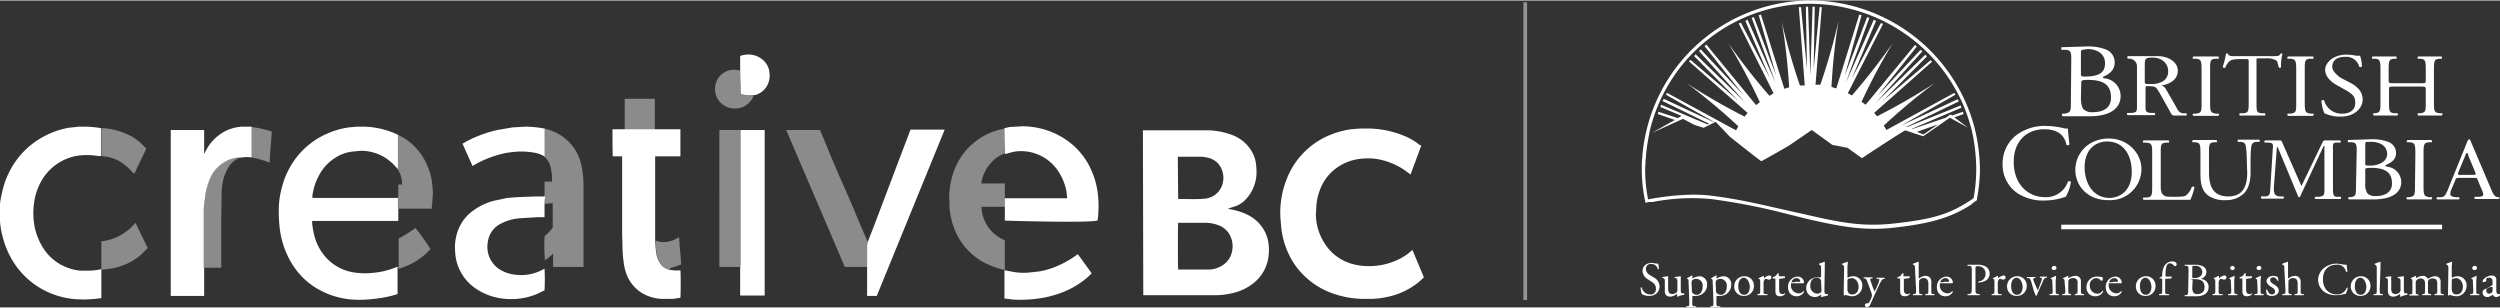 <svg xmlns="http://www.w3.org/2000/svg" viewBox="0 0 673.5 82.7" width="674" height="83"><rect x="0" y="0" width="673.5" height="82.7" fill="#333333" stroke="none"/><defs><style>.cls-1,.cls-2,.cls-3{fill:none;}.cls-1{stroke:#929497;stroke-miterlimit:10;}.cls-3,.cls-4,.cls-5{fill-rule:evenodd;}.cls-4{fill:#8b8b8b;}.cls-5,.cls-6{fill:#fff;}</style></defs><title>logo</title><path class="cls-1" d="M410.9 80.7V.5"/><path class="cls-2" d="M199.4 18.9a8.7 8.7 0 0 0-2.3 0 5.3 5.3 0 0 0-3.5 2.2 5.5 5.5 0 0 0-.3 5.4 5.4 5.4 0 0 0 5.9 2.7 5 5 0 0 0 3.1-1.9 3.2 3.2 0 0 0 .8-1.6h.3a5.3 5.3 0 0 0 3.4-2.8 5.7 5.7 0 0 0 .5-3.1 5 5 0 0 0-1.2-3 5.9 5.9 0 0 0-5.7-1.9 2.3 2.3 0 0 0-1 .3zm0 52.9v7.7h6.6V34.9h-12.2v36.9zM146.6 42a4.9 4.9 0 0 1 1.8 2.8 12.7 12.7 0 0 1 .4 3.6 3.5 3.5 0 0 1 0 .4h-2v4.1h-2.4l-5.3.2-2.5.2-3.8.8a16.7 16.7 0 0 0-5.4 2.6 11.4 11.4 0 0 0-4.2 5.6 13.1 13.1 0 0 0-.7 5.3 15.4 15.4 0 0 0 .3 2.4 12.7 12.7 0 0 0 5.1 7.6 16.3 16.3 0 0 0 8.3 2.9 18.3 18.3 0 0 0 3.8-.1 17.2 17.2 0 0 0 4.5-1.2l2.1-1a56.1 56.1 0 0 0 0-5.8h-.1a12.3 12.3 0 0 1-7.7 1.6 10.2 10.2 0 0 1-3.5-1 7.2 7.2 0 0 1-4-7.7 6.4 6.4 0 0 1 3.6-5.1 13.1 13.1 0 0 1 4.8-1.4l4.7-.3h2.2v-3.7h2.2v6.5a11.9 11.9 0 0 1-2.2 2.3 52.7 52.7 0 0 0 .1 6.5 13.4 13.4 0 0 0 2.2-1.8v3.6h8.4V50.4a30.4 30.4 0 0 0-.2-3.7 19.4 19.4 0 0 0-.6-3.1 12.6 12.6 0 0 0-2.6-4.8 12.4 12.4 0 0 0-5-3.5 9.7 9.7 0 0 0-2.3-.7h-.1a29.8 29.8 0 0 0-4.9-.5l-3.6.2-4.1.7a34.3 34.3 0 0 0-8.2 3l-1.2.7 2.7 6 1.4-.8a28.4 28.4 0 0 1 7.1-2.6 25.3 25.3 0 0 1 4.3-.5 18.9 18.9 0 0 1 3.1.2 9 9 0 0 1 3.5 1zm30.1 22.7V42.1h6.8v-7.2h-7v-8.4h-8.1v8.4h-3.2c-.1 1.2-.1 6.9.1 7.3h2.5v20.4c0 1.3.1 2.6.1 4a32.5 32.5 0 0 0 .3 4 14.5 14.5 0 0 0 .8 3.4 10.2 10.2 0 0 0 3.8 4.8 11.1 11.1 0 0 0 6.1 1.8h2.6l2-.3c.1-1.2.1-7 0-7.4a10.7 10.7 0 0 1-3.2-.2c.2-.3.5-.2.8-.3a12.5 12.5 0 0 0 2.7-.9c0-.6-.1-1.2-.1-1.7l-.3-3.2c-.1-.6-.1-1.3-.1-1.9a3.9 3.9 0 0 0-.1-.5l-.9.5a7 7 0 0 1-4.4.7zM67.8 34.1h-2.7a11.9 11.9 0 0 0-4.4 1.2 12.2 12.2 0 0 0-5.5 5.7l-.2.3v-6.4h-9v44.6h9V72h4.7V60.4s.1-5.2.1-7.9a18.6 18.6 0 0 1 .3-3.4 11.8 11.8 0 0 1 1.4-3.8 6.1 6.1 0 0 1 2.9-2.7l.9-.3a8.7 8.7 0 0 1 2.6 0 28 28 0 0 1 4.8 1.4v-1.6l.3-3.7.2-2.6v-.5a29.3 29.3 0 0 0-5.4-1.2zm-40.5 7.8h.8a11.8 11.8 0 0 1 3.5 1.1 12.9 12.9 0 0 1 3.9 2.9l.8.7c1-2.3 2.2-4.5 3.2-6.8L38 38.4a13.1 13.1 0 0 0-2.9-2 18.1 18.1 0 0 0-4.1-1.5 14.7 14.7 0 0 0-3.6-.5 30.3 30.3 0 0 0-4.1-.4h-2l-2.8.3a22.3 22.3 0 0 0-5.6 1.8A21.9 21.9 0 0 0 2.6 46a23.1 23.1 0 0 0-2.1 6 22.4 22.4 0 0 0-.5 4.1c0 1.2 0 2.3.1 3.5a20.4 20.4 0 0 0 .7 4.2 23 23 0 0 0 2.4 6 21.4 21.4 0 0 0 6.5 7.1 21.9 21.9 0 0 0 11.1 3.8 30.8 30.8 0 0 0 4.9-.1l1.7-.2v-7.8l2-.3a18.3 18.3 0 0 0 5.4-1.7 14.6 14.6 0 0 0 3.3-2.3l1.6-1.6-3.3-6.8a13.9 13.9 0 0 1-9.2 5v7.5a14.2 14.2 0 0 1-3.2.4h-2.2a12.1 12.1 0 0 1-3-.6 13.1 13.1 0 0 1-7.1-5.4A17.1 17.1 0 0 1 9 58.1a19.4 19.4 0 0 1 .2-3.8 15.7 15.7 0 0 1 1.5-4.9 13.8 13.8 0 0 1 6.9-6.7 13.3 13.3 0 0 1 4.5-1.1 19.8 19.8 0 0 1 4.3.2zm79.8 29.9h-.2a21.2 21.2 0 0 1-6.6 1.6 19 19 0 0 1-5.4-.2 12.8 12.8 0 0 1-7.3-4.2 14.1 14.1 0 0 1-2.8-5.3 21.5 21.5 0 0 1-.7-3.8 5.3 5.3 0 0 1 0-.6h23.2v-3.2h9v-.2a19.1 19.1 0 0 0 .2-2c0-.8.1-1.6.1-2.4a28.1 28.1 0 0 0-.3-3.1 17.5 17.5 0 0 0-1.5-4.6 15.9 15.9 0 0 0-3.9-5.2 16.1 16.1 0 0 0-3.7-2.4l-.4-.2a22.6 22.6 0 0 0-8.9-2h-1.7l-2.2.2a21.5 21.5 0 0 0-5.9 1.7 21 21 0 0 0-8.9 7.3 22 22 0 0 0-3.2 6.6 24.3 24.3 0 0 0-1 6.2c0 1.2 0 2.4.1 3.6a29 29 0 0 0 .4 3.4 23.4 23.4 0 0 0 2.8 7.5 19.9 19.9 0 0 0 5.7 6.2 21.7 21.7 0 0 0 11.5 3.9 31.4 31.4 0 0 0 5.5-.2 34.4 34.4 0 0 0 4.7-.8l1.7-.5v-6.9h.3a20.3 20.3 0 0 0 4.6-2.1 20.1 20.1 0 0 0 2.9-2.3l.8-.8c-.5-.8-3.8-5.4-4.1-5.7a27.6 27.6 0 0 1-4.5 2.8v7c-.2.3-.1.5-.3.6z"/><path class="cls-3" d="M107.1 45.4a7.2 7.2 0 0 1 1.2 4.2h-1v3.2a2.5 2.5 0 0 1-.1.5h-23a3.1 3.1 0 0 1 .1-1.4 15.1 15.1 0 0 1 1.5-4.4 12.4 12.4 0 0 1 6.2-6 10.4 10.4 0 0 1 3.1-.8l2.1-.2a12.2 12.2 0 0 1 7.2 2.3 13.6 13.6 0 0 1 2.7 2.6z"/><path class="cls-2" d="M203.1 25.6h.3a5.3 5.3 0 0 0 3.4-2.8 5.7 5.7 0 0 0 .5-3.1 5.1 5.1 0 0 0-1.2-3 5.9 5.9 0 0 0-5.7-1.9 2.3 2.3 0 0 0-1 .3V19a8.7 8.7 0 0 0-2.3 0 5.3 5.3 0 0 0-3.5 2.2 5.5 5.5 0 0 0-.3 5.4 5.4 5.4 0 0 0 5.9 2.7 5 5 0 0 0 3.1-1.9 3.2 3.2 0 0 0 .8-1.8zm-3.7 46.2v7.6h6.6V34.9h-12.2v36.9zm34.4-6.8l-.2-.2-2-4.6-1.7-4.1-2.2-5.1-2-4.5-2.2-5.2-1.8-4.3-.9-2.1c-.8-.1-8.7-.1-9.1 0l15.8 36.9h6.1v7.7h2.6l18.4-44.7h-9.2l-3.2 8.4-3.2 8.2-3.8 10zm36.8 7.7v7.5l2.5.3a35.7 35.7 0 0 0 6.7-.3 29.4 29.4 0 0 0 6.5-1.7 22.7 22.7 0 0 0 7-4.3l.8-.8-3.7-5.1h-.1l-.3.2a25.8 25.8 0 0 1-5.3 3 21.2 21.2 0 0 1-4.7 1.4l-2.7.3a16.5 16.5 0 0 1-4.5-.2l-2.1-.4v-8a10.1 10.1 0 0 1-6.3-9h6.3v3.5c1.5.1 24.6.1 25-.1s.2-1.5.2-2.3a26.1 26.1 0 0 0-.3-5.9 21.9 21.9 0 0 0-2.4-6.9 19.2 19.2 0 0 0-5.9-6.5 21.1 21.1 0 0 0-11.8-3.4l-3.5.2-1.4.3a17.8 17.8 0 0 0-10.3 5.6 18.5 18.5 0 0 0-3.3 5.3 21.8 21.8 0 0 0-1.5 7.9c0 .3 0 .7.1 1V56a18 18 0 0 0 .5 3.1 17.8 17.8 0 0 0 3.5 7.3 17.2 17.2 0 0 0 5.3 4.4 22.4 22.4 0 0 0 5.7 1.9zM307.9 35c-.1 1.3-.1 44.2.1 44.6h19.9a19.6 19.6 0 0 0 3.9-.5 14 14 0 0 0 6.1-2.9 10.9 10.9 0 0 0 3.9-7.7 13.1 13.1 0 0 0-.1-3.1 9.7 9.7 0 0 0-1.1-3.2 10.3 10.3 0 0 0-4.4-4.2 16.1 16.1 0 0 0-4.6-1.5l-.8-.2 1.5-.5a6.7 6.7 0 0 0 3.1-1.8 10.6 10.6 0 0 0 3.1-7.2 15.7 15.7 0 0 0-.1-2.2 8.6 8.6 0 0 0-.7-2.8 10.2 10.2 0 0 0-5.9-5.4 20.2 20.2 0 0 0-5.8-1.2h-18.1zm75 4.1l-.4-.4a16.8 16.8 0 0 0-4.3-2.5 26.4 26.4 0 0 0-9.7-1.9h-1.9l-2.5.2a23.8 23.8 0 0 0-4.8 1.2 21 21 0 0 0-12 10.9 24.9 24.9 0 0 0-2.3 10.2 32.2 32.2 0 0 0 .2 3.3 21.3 21.3 0 0 0 .3 2.5 22.7 22.7 0 0 0 2.6 7.1 20.6 20.6 0 0 0 5.5 6.1 21.5 21.5 0 0 0 4.9 2.7 25.8 25.8 0 0 0 8.7 1.7h2.5a22.7 22.7 0 0 0 4-.5 19.7 19.7 0 0 0 8.7-4.1l1.3-1.2-3.1-7.4-.2.2a14.8 14.8 0 0 1-3.4 2.3 18.1 18.1 0 0 1-9.7 1.8 14.5 14.5 0 0 1-3.2-.6 12.7 12.7 0 0 1-6-3.9 14.8 14.8 0 0 1-3.4-9.2c0-.7 0-1.4.1-2.1a15.2 15.2 0 0 1 1-4.8 12.7 12.7 0 0 1 4.5-5.9 13.6 13.6 0 0 1 7.1-2.5 15.4 15.4 0 0 1 4.2.2 18.7 18.7 0 0 1 7.4 3.2l1.2.9z"/><path class="cls-4" d="M146.7 54.8v-6h2a3.5 3.5 0 0 0 0-.4 12.7 12.7 0 0 0-.4-3.6 4.9 4.9 0 0 0-1.8-2.8v-7.5a9.7 9.7 0 0 1 2.3.7 12.4 12.4 0 0 1 5 3.5 12.6 12.6 0 0 1 2.6 4.8 19.4 19.4 0 0 1 .6 3.1 30.4 30.4 0 0 1 .2 3.7v21.5H149v-3.6a13.4 13.4 0 0 1-2.2 1.8 52.7 52.7 0 0 1-.1-6.5 11.9 11.9 0 0 0 2.2-2.3v-6.6zm52.8-19.9v36.4c0 .2.1.4-.1.5h-5.6V34.9h5.7zm-92.4 10.5a1.1 1.1 0 0 0 .1-.3v-8.9a16.1 16.1 0 0 1 3.7 2.4 15.9 15.9 0 0 1 3.9 5.2 17.5 17.5 0 0 1 1.5 4.6 28.1 28.1 0 0 1 .3 3.1c.1.8-.1 1.6-.1 2.4a19.1 19.1 0 0 1-.2 2v.2h-9a1.6 1.6 0 0 1-.1-.4v-2.4a2.5 2.5 0 0 0 .1-.5v-3.2h1a7.2 7.2 0 0 0-1.2-4.2zM55 72a1.9 1.9 0 0 1-.1-.3V56.1a18.6 18.6 0 0 1 .2-2l.2-1.6a17.9 17.9 0 0 1 .9-3.6 11.3 11.3 0 0 1 1.3-2.7 9.3 9.3 0 0 1 2.9-2.7 9 9 0 0 1 2.2-1 7.2 7.2 0 0 1 2.4-.3h.2l-.9.3a6.1 6.1 0 0 0-2.9 2.7A11.8 11.8 0 0 0 60 49a18.6 18.6 0 0 0-.3 3.4c0 2.6-.1 5.2-.1 7.9V72zm-27.7.6v-7.7a13.9 13.9 0 0 0 9.2-5l3.3 6.8-1.6 1.6a14.6 14.6 0 0 1-3.3 2.3 18.3 18.3 0 0 1-5.4 1.7zm0-30.7v-7.5a14.7 14.7 0 0 1 3.6.5 18.1 18.1 0 0 1 4.1 1.5 13.1 13.1 0 0 1 2.9 2l1.5 1.5c-1 2.3-2.2 4.5-3.2 6.8l-.8-.7a12.9 12.9 0 0 0-3.8-3 11.8 11.8 0 0 0-3.5-1zm149.1-7h-8.1v-8.4h8.1v8.4zm23-16v4.6s.1 1.2.1 1.8h.4a7.1 7.1 0 0 0 2.2.2h.9a3.2 3.2 0 0 1-.8 1.6 5 5 0 0 1-3.1 1.9 5.4 5.4 0 0 1-5.9-2.7 5.5 5.5 0 0 1 .3-5.4 5.3 5.3 0 0 1 3.5-2.2 8.7 8.7 0 0 1 2.4.2zm-92.1 53.3v-.5c.2-.2.1-.4.1-.6v-7a27.6 27.6 0 0 0 4.5-2.8c.3.2 3.7 4.9 4.1 5.7l-.8.8a20.1 20.1 0 0 1-2.9 2.3 20.3 20.3 0 0 1-4.6 2.1zm72.8.3a3.8 3.8 0 0 1-2-1.3 6.8 6.8 0 0 1-1.2-3 18.1 18.1 0 0 1-.2-1.9 10.2 10.2 0 0 1-.1-1.6l1 .3a7 7 0 0 0 4.4-.7l.9-.5a3.9 3.9 0 0 1 .1.5c0 .6.1 1.3.1 1.9l.3 3.2c0 .6.1 1.2.1 1.7a12.5 12.5 0 0 1-2.7.9c-.1.3-.5.3-.7.5zM67.8 42.3v-8.2a29.3 29.3 0 0 1 5.4 1.2v.5l-.2 2.6-.3 3.7v1.6a28 28 0 0 0-4.9-1.4zm202.8-7.9v6.8l-.6.3a8.3 8.3 0 0 0-2.6 1.8 10.6 10.6 0 0 0-2.8 4.8c-.1.4-.2.8-.2 1.2h6.3v6.3h-6.3a10.1 10.1 0 0 0 6.3 9v8h-.1a22.4 22.4 0 0 1-5.5-2 17.2 17.2 0 0 1-5.3-4.4 17.8 17.8 0 0 1-3.5-7.3 18 18 0 0 1-.5-3.1v-1.5c0-.3-.1-.7-.1-1a21.8 21.8 0 0 1 1.5-7.9 18.5 18.5 0 0 1 3.3-5.3 17.8 17.8 0 0 1 10.3-5.6zM233.8 65a7.6 7.6 0 0 0-.1.8v6h-6.1l-15.8-36.9h9.1l.9 2.1 1.8 4.4 2.2 5.2 2 4.5 2.2 5.1 1.7 4.1 2 4.6z"/><path class="cls-5" d="M107.3 56.1v3.3H84.1a5.3 5.3 0 0 0 0 .6 21.5 21.5 0 0 0 .7 3.8 14.1 14.1 0 0 0 2.8 5.2 12.8 12.8 0 0 0 7.3 4.2 19 19 0 0 0 5.4.2 21.2 21.2 0 0 0 6.6-1.6h.2v7.3l-1.7.5a34.4 34.4 0 0 1-4.7.8 31.4 31.4 0 0 1-5.5.2A21.7 21.7 0 0 1 84 76.7a19.9 19.9 0 0 1-5.6-6.2 23.4 23.4 0 0 1-2.8-7.5 29 29 0 0 1-.4-3.4c-.1-1.2-.1-2.4-.1-3.6a24.3 24.3 0 0 1 1-6.2 22 22 0 0 1 3.1-6.6 21 21 0 0 1 8.9-7.3 21.5 21.5 0 0 1 5.9-1.7l2.2-.2h1.7a22.6 22.6 0 0 1 8.9 2l.4.2v8.9a1.1 1.1 0 0 1-.1.3 13.6 13.6 0 0 0-2.7-2.6 12.2 12.2 0 0 0-7.2-2.3l-2.1.2a10.4 10.4 0 0 0-3.1.8 12.4 12.4 0 0 0-6.2 5.9 15.1 15.1 0 0 0-1.5 4.4 3.1 3.1 0 0 0-.1 1.4h23v2.4a1.6 1.6 0 0 0 .1.5zm-80 16.5v7.6l-1.7.2a30.8 30.8 0 0 1-4.9.1 21.9 21.9 0 0 1-11.1-3.8 21.4 21.4 0 0 1-6.5-7.1 23 23 0 0 1-2.4-6 20.4 20.4 0 0 1-.7-4.2c0-1.2-.1-2.3-.1-3.5A22.4 22.4 0 0 1 .5 52a23.1 23.1 0 0 1 2.1-6 21.9 21.9 0 0 1 10.3-9.9 22.3 22.3 0 0 1 5.6-1.8l2.8-.3h1.8a30.3 30.3 0 0 1 4.1.4v7.5h-.8a19.8 19.8 0 0 0-4.3-.2 13.3 13.3 0 0 0-4.5 1.1 13.8 13.8 0 0 0-6.9 6.7 15.7 15.7 0 0 0-1.5 4.9 19.4 19.4 0 0 0-.2 3.7 17.1 17.1 0 0 0 2.7 8.7 13.1 13.1 0 0 0 7.1 5.4 12.1 12.1 0 0 0 3 .6H24a14.2 14.2 0 0 0 3.2-.4zm40.5-30.3a8.7 8.7 0 0 0-2.6 0H65a7.2 7.2 0 0 0-2.4.3 9 9 0 0 0-2.2 1 9.3 9.3 0 0 0-2.9 2.7 11.3 11.3 0 0 0-1.3 2.7 17.9 17.9 0 0 0-.9 3.6l-.2 1.6a18.6 18.6 0 0 0-.2 2v15.6a1.9 1.9 0 0 0 .1.3v7.5h-9V34.9h9v6.4l.2-.3a12.2 12.2 0 0 1 5.5-5.8 11.9 11.9 0 0 1 4.4-1.2h2.7v8.3zm112.3 30.2a10.7 10.7 0 0 0 3.2.2c.1.4.1 6.3 0 7.4l-2 .3h-2.6a11.1 11.1 0 0 1-6.1-1.8 10.2 10.2 0 0 1-3.8-4.8 14.5 14.5 0 0 1-.8-3.4 32.5 32.5 0 0 1-.3-4c0-1.3-.1-2.6-.1-4V42h-2.5c-.1-.4-.1-6.1-.1-7.3h18.3V42h-6.8v22.6a10.2 10.2 0 0 0 .1 1.6 18.1 18.1 0 0 0 .2 1.9 6.8 6.8 0 0 0 1.2 3 3.8 3.8 0 0 0 2.1 1.4zm-33.4-17.7v3.6h-2.2l-4.7.3a13.1 13.1 0 0 0-4.8 1.4 6.4 6.4 0 0 0-3.6 5.1 7.2 7.2 0 0 0 4 7.7 10.2 10.2 0 0 0 3.5 1 12.3 12.3 0 0 0 7.7-1.6h.1a56.1 56.1 0 0 1 0 5.8l-2.1 1a17.2 17.2 0 0 1-4.5 1.2 18.3 18.3 0 0 1-3.8.1 16.3 16.3 0 0 1-8.3-2.9 12.7 12.7 0 0 1-5.1-7.6 15.4 15.4 0 0 1-.3-2.4 13.1 13.1 0 0 1 .7-5.3 11.4 11.4 0 0 1 4.2-5.6 16.7 16.7 0 0 1 5.4-2.6l3.8-.8 2.5-.2 5.3-.2h2.4q-.2 1-.2 2zm52.8-19.9h6.5v44.6h-6.6v-7.7s.1-.4.1-.5V34.9zm-52.8-.4V42a9 9 0 0 0-3.5-1.1 18.9 18.9 0 0 0-3.1-.2 25.3 25.3 0 0 0-4.3.5 28.4 28.4 0 0 0-7.1 2.6l-1.4.8-2.7-6 1.2-.7a34.3 34.3 0 0 1 8.2-3l4.1-.7 3.6-.2a29.8 29.8 0 0 1 4.9.5zm52.7-15.6V15a2.3 2.3 0 0 1 1-.3 5.9 5.9 0 0 1 5.7 1.9 5 5 0 0 1 1.2 3 5.7 5.7 0 0 1-.5 3.1 5.3 5.3 0 0 1-3.4 2.8h-1.2a7.1 7.1 0 0 1-2.2-.2h-.4c-.1-.7-.1-1.2-.1-1.8s-.1-3.1-.1-4.6zM307.9 35H326a20.2 20.2 0 0 1 5.8 1.2 10.2 10.2 0 0 1 5.9 5.4 8.6 8.6 0 0 1 .7 2.8 15.7 15.7 0 0 1 .1 2.2 10.6 10.6 0 0 1-3.1 7.2 6.7 6.7 0 0 1-3.1 1.8l-1.5.5.8.2a16.1 16.1 0 0 1 4.6 1.5 10.3 10.3 0 0 1 4.4 4.2 9.7 9.7 0 0 1 1.1 3.2 13.1 13.1 0 0 1 .1 3.1 10.9 10.9 0 0 1-3.9 7.7 14 14 0 0 1-6.1 2.9 19.6 19.6 0 0 1-3.9.5H308zm9.5 24.9c-.1.7-.1 12.2 0 12.6h8.3a6.7 6.7 0 0 0 3.4-1 5.8 5.8 0 0 0 2.2-2.2 6.5 6.5 0 0 0 .5-4.9 5.7 5.7 0 0 0-3.7-3.9 10.2 10.2 0 0 0-3.8-.6h-6.9zm0-6.4h1.3c2 0 3.9.1 5.9-.1a5.5 5.5 0 0 0 3.9-2.2 5.9 5.9 0 0 0 .8-5.2 5.1 5.1 0 0 0-3.8-3.6 7.7 7.7 0 0 0-2.2-.3h-6zm65.5-14.4l-2.9 7.8-1.2-.9a18.7 18.7 0 0 0-7.4-3.2 15.4 15.4 0 0 0-4.2-.2 13.6 13.6 0 0 0-7.1 2.5 12.7 12.7 0 0 0-4.5 5.9 15.2 15.2 0 0 0-1 4.8c0 .7-.1 1.4-.1 2.1A14.8 14.8 0 0 0 358 67a12.7 12.7 0 0 0 6 3.9 14.5 14.5 0 0 0 3.2.6 18.1 18.1 0 0 0 9.7-1.8 14.8 14.8 0 0 0 3.4-2.3l.2-.2 3.1 7.4-1.3 1.2a19.7 19.7 0 0 1-8.7 4.1 22.7 22.7 0 0 1-4 .5h-2.5a25.8 25.8 0 0 1-8.7-1.7 21.5 21.5 0 0 1-4.9-2.7 20.6 20.6 0 0 1-5.5-6.1 22.7 22.7 0 0 1-2.6-7.1 21.3 21.3 0 0 1-.3-2.5 32.2 32.2 0 0 1-.2-3.3 24.9 24.9 0 0 1 2.3-10.2 21 21 0 0 1 12-10.9 23.8 23.8 0 0 1 4.8-1.2l2.5-.2h1.9a26.4 26.4 0 0 1 9.7 1.9 16.8 16.8 0 0 1 4.3 2.5zm-112.3-4.7l1.4-.3 3.5-.2a21.1 21.1 0 0 1 11.8 3.7 19.2 19.2 0 0 1 5.9 6.5 21.9 21.9 0 0 1 2.4 6.9 26.1 26.1 0 0 1 .3 5.9c0 .8-.1 1.5-.2 2.3s-23.5.2-25 .1v-6h16.8c-.1-.7-.1-1.3-.2-1.9a14.7 14.7 0 0 0-1.9-4.9 12 12 0 0 0-10.5-5.9 9.4 9.4 0 0 0-2.7.4l-1.5.4v-.7q-.1-3.2-.1-6.3zM233.8 65l1.4-3.6 3.8-10 3.1-8.2 3.2-8.4h9.2l-18.3 44.8h-2.6V65.9a7.6 7.6 0 0 1 .2-.9zm36.8 7.7h.1l2.1.4a16.5 16.5 0 0 0 4.5.2l2.7-.3a21.2 21.2 0 0 0 4.7-1.4 25.8 25.8 0 0 0 5.3-3l.3-.2h.1l3.7 5.1-.8.8a22.7 22.7 0 0 1-7 4.3 29.4 29.4 0 0 1-6.5 1.7 35.7 35.7 0 0 1-6.7.3l-2.5-.3z"/><path class="cls-3" d="M317.5 59.8h6.9a10.2 10.2 0 0 1 3.8.6 5.7 5.7 0 0 1 3.7 3.9 6.5 6.5 0 0 1-.5 4.9 5.8 5.8 0 0 1-2.2 2.2 6.7 6.7 0 0 1-3.4 1h-8.3c-.1-.3-.1-11.9 0-12.6zm0-6.4V41.9h6a7.7 7.7 0 0 1 2.2.3 5.1 5.1 0 0 1 3.8 3.6 5.9 5.9 0 0 1-.8 5.2 5.5 5.5 0 0 1-3.9 2.2c-2 .2-3.9.1-5.9.1zm-46.9-.1v-3.9h-6.3c.1-.4.1-.8.2-1.2a10.6 10.6 0 0 1 2.8-4.8 8.3 8.3 0 0 1 2.6-1.8l.6-.3 1.5-.4a9.4 9.4 0 0 1 2.7-.4 12 12 0 0 1 10.5 5.9 14.7 14.7 0 0 1 1.9 4.9c.1.6.2 1.3.2 1.9h-16.7z"/><path class="cls-6" d="M555.3 60.4h102.6v1.24H555.3zM558 16c0-2.1-.1-2.6-1.6-2.7h-1c-.2-.1-.1-.7 0-.7l6.7-.2a13.1 13.1 0 0 1 5.2.8 3.7 3.7 0 0 1 2.4 3.5c0 2-1.3 3.1-3.2 3.9 0 .3.3.4.6.4a4.8 4.8 0 0 1 4.2 4.7c0 3.3-2.7 5.5-8.3 5.5h-7.3a.5.5 0 0 1-.1-.7h.6c1.7-.3 1.7-.6 1.7-3.5zm2.6 3.7c0 .8 0 .8 1.6.8 3.2-.1 4.9-1 4.9-3.6s-2.3-3.8-4.7-3.8l-1.4.2c-.3.1-.4.2-.4.7zm0 6.5c0 1 .1 2.4.7 3.1a3.2 3.2 0 0 0 2.5.8c2.8 0 4.9-1.1 4.9-3.9s-1.2-4.8-6.2-4.8c-1.7 0-1.8.2-1.8.7zm32.5-7.4c0-2.5-.1-3-1.6-3.1h-.7c-.2-.1-.1-.5.1-.6h6.7c.2.1.2.5.1.6h-.7c-1.6.1-1.6.5-1.6 3.1v8.6c0 2.5.1 2.9 1.6 3.1h.7c.2.1.1.5-.1.6h-6.7a.4.4 0 0 1-.1-.6h.7c1.6-.2 1.6-.5 1.6-3.1zm14.8 8.6c0 2.5 0 2.9 1.5 3h.8c.1.1.1.5 0 .6h-6.8a.4.4 0 0 1 0-.6h.9c1.4-.1 1.5-.5 1.5-3V16.6c0-.7 0-.8-.7-.8h-1.4c-1.1 0-2.4 0-3.1.6a4.4 4.4 0 0 0-1.1 1.7.5.5 0 0 1-.7-.2 24.5 24.5 0 0 0 .9-3.6h.5c.2.8 1 .7 2.1.7h10.1c1.4 0 1.6 0 2-.7h.5a14 14 0 0 0-.4 3.7c-.1.2-.5.2-.6 0s-.3-1.5-.6-1.8a5.1 5.1 0 0 0-2.9-.6h-1.8c-.8 0-.7 0-.7.8zm10.7-8.6c0-2.5-.1-3-1.6-3.1h-.7c-.2-.1-.1-.5.1-.6h6.7c.2.1.2.5.1.6h-.7c-1.6.1-1.6.5-1.6 3.1v8.6c0 2.5.1 2.9 1.6 3.1h.7c.2.1.1.5-.1.6h-6.7a.4.4 0 0 1-.1-.6h.7c1.6-.2 1.6-.5 1.6-3.1zm12 12.5a10.1 10.1 0 0 1-4.4-.9 9.6 9.6 0 0 1-.8-3.4c.1-.2.6-.2.7-.1a4.9 4.9 0 0 0 4.9 3.6c2.4 0 3.5-1.3 3.5-2.8s-.3-2.2-2.3-3.4l-2.7-1.5c-1.4-.8-3.1-2.2-3.1-4.1s2.1-4.1 5.8-4.1a12.8 12.8 0 0 1 2.6.3h1a9.1 9.1 0 0 1 .5 2.9.6.6 0 0 1-.7.1 3.6 3.6 0 0 0-3.9-2.7c-2.8 0-3.4 1.6-3.4 2.7s1.4 2.4 2.4 3l2.3 1.2c1.8.9 3.5 2.3 3.5 4.6s-2.2 4.6-5.9 4.6zm14.3-8.1c-1.2 0-1.3 0-1.3.8v3.4c0 2.5.1 2.9 1.6 3h.7c.2.1.1.5-.1.6h-6.3a.4.4 0 0 1-.1-.6h.4c1.4-.2 1.5-.5 1.5-3v-8.7c0-2.5-.2-2.9-1.5-3h-.7c-.2-.1-.1-.5.1-.6h6.3c.2.1.2.5.1.6h-.5c-1.5.1-1.6.5-1.6 3v2.8c0 .7.1.8 1.3.8h7.4c1.2 0 1.3 0 1.3-.8v-2.8c0-2.5-.1-2.9-1.6-3h-.5c-.2-.1-.1-.5.1-.6h6.2c.2.1.2.5.1.6h-.5c-1.5.1-1.6.5-1.6 3v8.7c0 2.5.1 2.8 1.6 3h.6c.2.1.1.5-.1.6h-6.3a.4.4 0 0 1-.1-.6h.5c1.6-.2 1.6-.5 1.6-3V24c0-.7-.1-.8-1.3-.8zM543.2 36.3a12.6 12.6 0 0 1 7.9-2.5 22.5 22.5 0 0 1 5.2.7h.8c0 .7.2 2.5.4 4.3a.6.6 0 0 1-.8.1c-.4-2-1.7-4.2-6-4.2s-8.2 2.8-8.2 8.8 3.8 9.5 8.5 9.5a6.2 6.2 0 0 0 6.1-4.2.6.6 0 0 1 .8.1 10.9 10.9 0 0 1-1.4 4l-1 .3a17.2 17.2 0 0 1-4.6.7 12.8 12.8 0 0 1-7.3-1.9 9.3 9.3 0 0 1-4.1-8 9.6 9.6 0 0 1 3.7-7.7zm15.9 9.4c0-4.8 3.8-8.5 9-8.5s8.8 4 8.8 8.2a8.4 8.4 0 0 1-8.8 8.4c-5.6.1-9-3.8-9-8.1zm15.2.5c0-4-1.8-8.2-6.7-8.2-2.6 0-6 1.7-6 7 0 3.6 1.8 8.2 6.8 8.2 3-.1 5.9-2.2 5.9-7zm31-2.6c0-1.5-.1-4.3-.5-5a1.6 1.6 0 0 0-1.3-.5h-.6a.4.4 0 0 1 .1-.6h5.6a.4.4 0 0 1 .1.6h-.7a1.5 1.5 0 0 0-1.3.6c-.4.8-.4 3.6-.4 4.9v2.7c0 2.1-.4 4.3-1.8 5.7a6.9 6.9 0 0 1-4.9 1.8 7.6 7.6 0 0 1-4.8-1.3c-1.4-1.1-2-2.8-2-5.7v-5.6c0-2.5-.1-2.9-1.5-3h-.6c-.2-.1-.1-.5.1-.6h6.3c.2.1.2.5.1.6h-.6c-1.5.1-1.5.5-1.5 3v5.2c0 3.9 1.3 6.4 5.2 6.4s5.1-2.7 5.1-6.4zm29.6-3c0-1.8-.1-2.3-1.4-2.4h-.9c-.1-.1-.2-.6 0-.6l6.1-.2a12.3 12.3 0 0 1 4.7.7 3.2 3.2 0 0 1 2.1 3c0 1.7-1.2 2.6-2.9 3.3 0 .2.2.3.5.4a4.2 4.2 0 0 1 3.8 4.1c0 2.8-2.4 4.7-7.5 4.7h-6.6a.4.4 0 0 1-.1-.6h.5c1.5-.2 1.5-.5 1.5-3zm2.3 3.2c0 .7 0 .7 1.5.7s4.4-.8 4.4-3.1-2.1-3.3-4.2-3.3h-1.3c-.3.1-.4.2-.4.6zm0 5.6a4.2 4.2 0 0 0 .6 2.6 3 3 0 0 0 2.2.7c2.5 0 4.4-1 4.4-3.4s-1.1-4.2-5.6-4.2c-1.5 0-1.6.1-1.6.6zm-48.2-19h-1c-1-.2-1.4-1-1.8-1.8l-2.3-4c-.4-.7-.8-1.6-1.7-1.7 2.4-.3 4.5-1.6 4.5-4S584 15 581.3 15h-7.7c-.5 0-.5.1-.5.4s.2.3.7.3 1.9.5 1.9 2.1v10.4c0 1.5.1 2-1.5 2.1h-1.1a.4.4 0 0 0 .1.6h7.2a.4.4 0 0 0 .1-.6h-1c-1.6-.1-1.5-.6-1.5-2.1v-4c0-.2 0-.8.1-1s.4-.1.6-.1c2.2 0 2.1.2 3.2 2l2.8 5c.2.4.4.9 1 .9h3.3a.4.4 0 0 0 0-.6zm-9.7-7.9c-.5 0-1.5.2-1.5-.5v-4.5c0-1.8.1-2.1 2.2-2.1s4.1 1.3 4.1 3.7a3 3 0 0 1-1.3 2.6 5.9 5.9 0 0 1-3.5.8zm.5 18.8c0-2.5-.1-2.9-1.7-3h-.7c-.2-.1-.1-.5.1-.6h6.7c.2.1.2.5.1.6h-.6c-1.6.1-1.6.5-1.6 3v8.4c0 1.5.1 2.1.6 2.6s.8.6 2.9.6 2.8-.1 3.2-.3a5.2 5.2 0 0 0 1.7-2.4c.2-.1.7 0 .7.1a18 18 0 0 1-1.1 3.4h-12.6a.4.4 0 0 1-.1-.6h.8c1.5-.1 1.6-.5 1.6-3zm70.9 0c0-2.5-.1-3-1.6-3.1h-.6c-.2-.1-.1-.5.1-.6h6.4c.2.1.2.5.1.6h-.6c-1.5.1-1.6.5-1.6 3.1v8.6c0 2.5.1 2.9 1.6 3.1h.6c.2.1.1.5-.1.6h-6.5a.4.4 0 0 1-.1-.6h.6c1.5-.2 1.6-.5 1.6-3.1zm-20.8 11.6h-.4a1 1 0 0 1-.7-.3c-.3-.4-.3-1.4-.3-1.8V40.3c0-.5-.1-1.5.2-1.8a1.3 1.3 0 0 1 .8-.2h1c.2-.1.1-.5-.1-.6h-3.8c-.3 0-.6 0-.8.3L620 50l-5.1-11.6c-.2-.4-.2-.7-.7-.7h-4c-.2.1-.2.5-.1.6h1.1c1.1.1 1.2.3 1.1 1.5l-.7 11.2c-.1 1.1-.1 1.7-1.3 1.8h-1.1a.4.4 0 0 0 .1.6h5.8a.4.4 0 0 0 .1-.6h-1c-1.7-.1-1.7-1.3-1.6-2.8l.8-10.5h.2l5.4 13c.1.2.1.5.4.5s.3-.3.4-.5l6.2-13.3h.2v11.6c0 .5.1 1.4-.4 1.8a3.5 3.5 0 0 1-1.1.3h-1a.4.4 0 0 0 .1.6h6.7a.4.4 0 0 0 .1-.6zm43.4.1h-.5c-1-.2-1.4-1.5-1.8-2.4l-5.4-12.7c-.1-.2-.2-.5-.4-.5s-.4.4-.5.6l-5.1 12.6a8.4 8.4 0 0 1-1 2 1.5 1.5 0 0 1-1 .4h-1.1a.4.4 0 0 0 .1.6h5.8a.4.4 0 0 0 .1-.6h-1c-.6-.1-1.4-.2-1.4-.9a4.2 4.2 0 0 1 .4-1.4l.8-1.9c.4-.9.2-1 1.3-1h3.6c1.3 0 1.1 0 1.6 1.3l.8 1.9a4.2 4.2 0 0 1 .4 1.2c0 .6-.7.7-1.3.7h-1a.4.4 0 0 0 .1.6h6.4a.4.4 0 0 0 .1-.5zm-7-6h-3.1c-.1 0-1 .1-1-.2v-.3l1.9-4.6c.1-.1.2-.8.5-.8s.4.7.4.8l1.8 4.3c0 .1.2.5.2.6s-.6.2-.7.2z"/><path class="cls-5" d="M477.8 25l-9.4-18.8.6-.2 7.8 14.9-6.6-15.4.6-.3 7.5 16.9-6.4-17.4.6-.2 6 15.7L473.8 4l.6-.2 6.3 20 1.3-.4a165.6 165.6 0 0 0-2-17.7 165.6 165.6 0 0 0 4.9 17.2h1.3l-1.6-21.1h.6l1.6 16.7-.3-16.8h.6l.6 18.5.6-18.5h.6l-.3 16.8 1.6-16.7h.6l-1.7 20.9h1.3a165.6 165.6 0 0 0 4.9-17.2 165.7 165.7 0 0 0-1.9 17.8l1.3.4 6.2-19.9.6.2-4.5 16.2 6-15.7.6.2-6.3 17.4 7.5-16.9.6.3-6.5 15.5 7.8-14.9.6.2-9.5 18.7 1.1.6a165.6 165.6 0 0 0 11-14.1 165.6 165.6 0 0 0-8.4 15.8l1.1.8L515.9 12l.5.4-10.5 13.2 11.5-12.3.5.4-12.5 13.8 13.3-12.9.4.5L507.3 27l12.8-10.9.4.4-15.6 13.8.8.9a165.7 165.7 0 0 0 15.6-9 165.5 165.5 0 0 0-13.8 11.5l.7 1.2 18.3-10 .3.5-14.6 8.3 15.2-7.1.3.6-14.2 6.9h.3l14.4-5.8.2.6-13.4 5.7h.3l8.9-3 1.3-.9.4.3 2.9-1 .2.6-2.5.9 3.7 2.8-4.9-2.7-7.2 5-4.8-1.6c-1.6.8-11.7 7.5-11.7 7.5l-3.9-2.8-4.1-.8-5.5-4-6.3 4.3s-7.1 4.1-7.3 4.1-8.5-6.6-8.5-6.6l-3.8-4-3.2 1.6h-.1l-2.5-.8-3-1.6-8.4 3.8 6.2-3.5-4.6-1.6.2-.6 5.2 1.7.7-.4.3-.2-5.7-2.4.2-.6 12.5 5.3.4-.2-12.5-6.1.3-.6 13.3 6.2h.2l-12.9-7.3.3-.5L467.7 35l.6-1.1a165.6 165.6 0 0 0-13.9-11.6 165.6 165.6 0 0 0 15.6 9l.8-1L455 16.4l.4-.4 12.8 10.9L456.4 15l.4-.5 13.3 12.9-12.4-13.8.5-.4 11.5 12.3-10.5-13.2.5-.4 13.4 16.3 1-.8a165.5 165.5 0 0 0-8.5-15.9 165.5 165.5 0 0 0 11.1 14.2l1.1-.7zm38.6 10.4l1.8.7 3.9-2.7z"/><path class="cls-6" d="M442.4 42.7a42.2 42.2 0 0 1 1-7A45.6 45.6 0 0 1 488 0a46 46 0 0 1 44 34.5 49.3 49.3 0 0 1 1.4 11.2 45.9 45.9 0 0 1-.8 7.7v.4l-.6.4-.4.3-.5.4h.1c-6.1 4-12.2 5.3-20.8 6.3s-15.4-.5-23.4-2.3l-7.6-1.9a166.6 166.6 0 0 0-18.5-3.5 55.2 55.2 0 0 0-15.7.8h-1l-.9.2-.2-.9a42.1 42.1 0 0 1-.8-8.2c0-.9 0-1.9.1-2.8zm.9.5c0 .8-.1 1.6-.1 2.4a41.2 41.2 0 0 0 .8 8l1-.2c4.1-.7 10.5-1.5 16-.8 8.7 1.1 14.2 2.6 23.3 4.6s16 4 25.9 2.9 14.6-2.3 20.4-6.1l.5-.3.6-.5a44.4 44.4 0 0 0 .7-7.6 48.7 48.7 0 0 0-1.2-10.6 52 52 0 0 0-1.9-5.9A45.2 45.2 0 0 0 487.8.9a44.5 44.5 0 0 0-43.5 34.9v.2a45.9 45.9 0 0 0-.9 6.3zm1 36.4a4 4 0 0 1-2-.5 5.9 5.9 0 0 1-.3-1.8h.3a2.3 2.3 0 0 0 2.2 1.9 1.4 1.4 0 0 0 1.6-1.5 1.9 1.9 0 0 0-1-1.8l-1.2-.8a2.7 2.7 0 0 1-1.4-2.2c0-1.2.9-2.2 2.6-2.2l1.2.2h.4a5.5 5.5 0 0 1 .2 1.5h-.3a1.7 1.7 0 0 0-1.7-1.4 1.3 1.3 0 0 0-1.5 1.4 2 2 0 0 0 1.1 1.6l1 .6a2.9 2.9 0 0 1 1.6 2.4c-.1 1.7-1.2 2.6-2.8 2.6zm5.1-2c0 .9.2 1.5 1.2 1.5a1.7 1.7 0 0 0 1-.4.9.9 0 0 0 .3-.7v-2.2c0-.8-.1-.8-.5-1h-.2a.2.2 0 0 1 0-.3l1.5-.2h.1v3.2c0 1 0 1.4.4 1.4h.5c.1.1.1.3 0 .4a6.6 6.6 0 0 0-1.7.5h-.2v-.5c0-.1 0-.2-.1-.2a3.3 3.3 0 0 1-1.7.7c-1.1 0-1.5-.6-1.5-1.6v-2.3c0-.8 0-.9-.4-1.1h-.2a.2.2 0 0 1 0-.3l1.4-.2h.1a9.5 9.5 0 0 0 0 1.1zm5.5-1.8c0-.5 0-.6-.3-.8h-.1a.2.2 0 0 1 0-.2l1.3-.7h.2a5.8 5.8 0 0 0-.1.6c0 .1 0 .2.1.2a4 4 0 0 1 1.8-.6 2.1 2.1 0 0 1 2.1 2.3 3 3 0 0 1-3.1 3h-.7c-.1 0-.2.1-.2.4v1.3c0 .9 0 1 .5 1.1h.5a.2.2 0 0 1 0 .3h-2.6a.2.2 0 0 1 0-.3h.3c.5-.1.5-.2.5-1.1zm.9 2.4a.8.8 0 0 0 .4.8 1.7 1.7 0 0 0 .9.3c1 0 1.6-1 1.6-2.3a1.8 1.8 0 0 0-1.7-2 1.6 1.6 0 0 0-1.1.4c-.1.1-.2.3-.2.7zm5.6-2.4c0-.5 0-.6-.3-.8h-.1a.2.2 0 0 1 0-.2l1.3-.7h.2a5.8 5.8 0 0 0-.1.6c0 .1 0 .2.1.2a4 4 0 0 1 1.8-.6 2.1 2.1 0 0 1 2.1 2.3 3 3 0 0 1-3.1 3h-.7c-.1 0-.2.1-.2.4v1.3c0 .9 0 1 .5 1.1h.5a.2.2 0 0 1 0 .3h-2.6a.2.2 0 0 1 0-.3h.3c.5-.1.5-.2.5-1.1zm.9 2.4a.8.8 0 0 0 .4.8 1.7 1.7 0 0 0 .9.3c1 0 1.6-1 1.6-2.3a1.8 1.8 0 0 0-1.7-2 1.6 1.6 0 0 0-1.1.4c-.1.1-.2.3-.2.7zm10.2-1.3a2.6 2.6 0 0 1-2.7 2.7 2.5 2.5 0 0 1-2.6-2.6 2.7 2.7 0 0 1 2.7-2.7 2.5 2.5 0 0 1 2.6 2.6zm-2.7-2.2c-.8 0-1.5.8-1.5 2.2s.5 2.4 1.6 2.4 1.5-1.2 1.5-2.1-.5-2.5-1.7-2.5zm4.4 1.1c0-.5 0-.6-.3-.8h-.1a.2.2 0 0 1 0-.2l1.3-.6h.1v.7a2.6 2.6 0 0 1 1.4-.8.5.5 0 0 1 .6.5.6.6 0 0 1-.5.6h-.3l-.6-.2a.6.6 0 0 0-.5.3 1.9 1.9 0 0 0-.2 1V78c0 .9 0 1.1.5 1.1h.5a.2.2 0 0 1 0 .3h-2.6a.2.2 0 0 1 0-.3h.2c.5-.1.5-.2.5-1.1zm5.3-.8c-.2 0-.2 0-.2.3v2.4c0 .7.1 1.4.9 1.4h.3l.3-.2c.1 0 .2.1.1.2a1.8 1.8 0 0 1-1.3.6c-1.1 0-1.3-.6-1.3-1.4v-3c0-.3 0-.4-.3-.4h-.4a.2.2 0 0 1 0-.3l.8-.4.5-.7h.3v.6c0 .2 0 .2.2.2h1.4a.4.4 0 0 1 0 .5zm3.3 1.2c-.3 0-.3 0-.3.3a2.1 2.1 0 0 0 2.1 2.4 1.4 1.4 0 0 0 1.2-.6.2.2 0 0 1 .2.2 2.2 2.2 0 0 1-2 1.2 2.3 2.3 0 0 1-1.8-.8 2.7 2.7 0 0 1-.5-1.6 2.7 2.7 0 0 1 2.5-2.9 1.7 1.7 0 0 1 1.8 1.5.8.8 0 0 1-.1.3h-3.1zm.8-.4h1.3s.1-.1.1-.2-.2-.8-1-.8a1.5 1.5 0 0 0-1.4 1.1h1zm7.9 1.8c0 1 0 1.5.4 1.5h.5c.1 0 .1.3 0 .4l-1.7.4h-.1v-.2a1.4 1.4 0 0 0 0-.4h-.1a2.6 2.6 0 0 1-1.6.6 2.3 2.3 0 0 1-2.3-2.4 2.9 2.9 0 0 1 3.1-2.9h.8c.1 0 .1-.1.1-.2v-2.1c0-.7 0-.8-.4-1.1h-.1a.2.2 0 0 1 0-.3l1.4-.5h.1V72zm-.9-1.9a.7.7 0 0 0-.1-.5 1.3 1.3 0 0 0-1.1-.5c-1.2 0-1.7 1-1.7 2.1a2 2 0 0 0 1.9 2.2 1.6 1.6 0 0 0 1-.4.8.8 0 0 0 .1-.5zm6.2-3.4c0-.7 0-.8-.4-1.1h-.1a.2.2 0 0 1 0-.3l1.4-.5h.1c0 .4-.1 1-.1 1.6v2.4c0 .2.1.3.1.3a2.9 2.9 0 0 1 1.5-.4 2.4 2.4 0 0 1 2.4 2.5 2.8 2.8 0 0 1-2.9 2.9l-1.1-.2-.5-.2-.3.2h-.2v-1.1zm.9 5.4a1.8 1.8 0 0 0 .3 1.1 1.2 1.2 0 0 0 1 .4c1.2 0 1.7-1 1.7-2.1s-.7-2.3-1.9-2.3l-.9.2c-.1.1-.2.2-.2.7zm4.7 4.4a.5.5 0 0 1 .5-.5h.2a.5.5 0 0 0 .4-.2 8.1 8.1 0 0 0 .7-1.4 1.9 1.9 0 0 0 .1-.5 2.4 2.4 0 0 0-.2-.9l-1-2.7c-.2-.6-.3-.9-.7-1h-.3c-.1-.1-.1-.3 0-.3h2.3c.1 0 .1.3 0 .3h-.3l-.3.2a9.6 9.6 0 0 0 .4 1.2l.4 1.2.4.9.5-.9.4-1a5.9 5.9 0 0 0 .4-1.3c0-.1-.1-.2-.3-.2h-.4c-.1-.1-.1-.3 0-.3h2.1a.2.2 0 0 1 0 .3h-.2c-.4.1-.6.4-1.1 1.3l-.7 1.5-1.9 4.2a.8.8 0 0 1-.8.6.5.5 0 0 1-.6-.5zm10.7-7.1c-.2 0-.2 0-.2.3v2.4c0 .7.1 1.4.9 1.4h.3l.3-.2c.1 0 .2.1.1.2a1.8 1.8 0 0 1-1.3.6c-1.1 0-1.3-.6-1.3-1.4v-3c0-.3 0-.4-.3-.4h-.4a.2.2 0 0 1 0-.3l.8-.4.5-.7h.3v.6c0 .2 0 .2.2.2h1.4a.4.4 0 0 1 0 .5zm2.8-2.7c0-.7 0-.8-.4-1.1h-.1a.2.2 0 0 1 0-.3l1.4-.5h.1v4.3c0 .1 0 .2.1.2a2.9 2.9 0 0 1 1.7-.7 1.5 1.5 0 0 1 1.6 1.6V78c0 .9 0 1.1.5 1.1h.3a.2.2 0 0 1 0 .3h-2.4a.2.2 0 0 1 0-.3h.3c.5-.1.5-.2.5-1.1v-1.8c0-.8-.4-1.4-1.2-1.4a1.5 1.5 0 0 0-1 .3c-.2.2-.3.3-.3.7V78c0 .9 0 1 .5 1.1h.3c.1.1.1.3 0 .3h-2.4a.2.2 0 0 1 0-.3h.3c.5-.1.5-.2.5-1.1zm7 3.9c-.3 0-.3 0-.3.3a2.1 2.1 0 0 0 2.1 2.4 1.4 1.4 0 0 0 1.2-.6.2.2 0 0 1 .2.2 2.2 2.2 0 0 1-2 1.2 2.3 2.3 0 0 1-1.8-.8 2.7 2.7 0 0 1-.5-1.6 2.7 2.7 0 0 1 2.5-2.9 1.7 1.7 0 0 1 1.8 1.5.8.8 0 0 1-.1.3h-3.1zm.8-.4h1.3s.1-.1.1-.2-.2-.8-1-.8a1.5 1.5 0 0 0-1.4 1.1h1zm8.5 1.7c0 1.3 0 1.5.8 1.6h.3a.2.2 0 0 1 0 .3h-3.2a.2.2 0 0 1 0-.3h.3c.7-.1.8-.3.8-1.6v-4.6c0-1.1 0-1.3-.6-1.4h-.5a.2.2 0 0 1 0-.3h2.5a4.6 4.6 0 0 1 2.4.5 2.2 2.2 0 0 1 1 1.9 2.1 2.1 0 0 1-1.3 2 4.3 4.3 0 0 1-1.7.4c-.1 0-.1-.2 0-.3a2 2 0 0 0 1.9-2.1 1.9 1.9 0 0 0-2-2c-.7 0-.7.1-.7.5zm5.1-1.7c0-.5 0-.6-.3-.8h-.1a.2.2 0 0 1 0-.2l1.3-.6h.1v.7a2.6 2.6 0 0 1 1.4-.8.5.5 0 0 1 .6.5.6.6 0 0 1-.5.6h-.3l-.6-.2a.6.6 0 0 0-.5.3 1.9 1.9 0 0 0-.2 1V78c0 .9 0 1.1.5 1.1h.5a.2.2 0 0 1 0 .3h-2.6a.2.2 0 0 1 0-.3h.2c.5-.1.5-.2.5-1.1zm8.7 1.1a2.6 2.6 0 0 1-2.7 2.7 2.5 2.5 0 0 1-2.6-2.6 2.7 2.7 0 0 1 2.7-2.7 2.5 2.5 0 0 1 2.6 2.6zm-2.7-2.2c-.8 0-1.5.8-1.5 2.2s.5 2.4 1.6 2.4 1.5-1.2 1.5-2.1-.5-2.5-1.7-2.5zm3.9 1c-.2-.5-.3-.9-.8-.9h-.3c-.1-.1-.1-.3 0-.3h2.2a.2.2 0 0 1 0 .3h-.2c-.4.1-.4.1-.3.5s.7 1.8 1 2.4l.2.4.2-.5.7-1.9a2.9 2.9 0 0 0 .2-.8c0-.1-.1-.2-.2-.2h-.3a.2.2 0 0 1 0-.3h1.8a.2.2 0 0 1 0 .3h-.2c-.4.1-.6.4-.9 1.1l-1.2 2.7-.4 1h-.3l-.5-1.3zm5.7.1c0-.5 0-.6-.3-.8h-.1a.2.2 0 0 1 0-.2l1.3-.6h.1c0 .4-.1 1.1-.1 1.6V78c0 .9 0 1 .5 1.1h.3a.2.2 0 0 1 0 .3h-2.4a.2.2 0 0 1 0-.3h.3c.5-.1.5-.2.5-1.1zm1.1-3.6a.7.7 0 0 1-1.3 0 .7.7 0 0 1 .7-.7.6.6 0 0 1 .6.7zm2.2 3.6c0-.5 0-.6-.3-.8h-.1a.2.2 0 0 1 0-.2l1.3-.6h.1v.6h.1a3.5 3.5 0 0 1 1.8-.6 1.4 1.4 0 0 1 1.5 1.6V78c0 .9 0 1 .5 1.1h.3a.2.2 0 0 1 0 .3H559a.2.2 0 0 1 0-.3h.2c.5-.1.5-.2.5-1.1v-1.9a1.1 1.1 0 0 0-1.2-1.3 1.4 1.4 0 0 0-1.1.4 1.1 1.1 0 0 0-.2.8v2c0 .9 0 1 .5 1.1h.2a.2.2 0 0 1 0 .3h-2.3a.2.2 0 0 1 0-.3h.3c.5-.1.5-.2.5-1.1zm10.1-1.3a.7.7 0 0 1 .2.5c0 .2-.1.5-.3.5h-.2a1.7 1.7 0 0 0-1.3-.7 1.8 1.8 0 0 0-1.7 2 2.1 2.1 0 0 0 2 2.2 1.5 1.5 0 0 0 1.4-.8.2.2 0 0 1 .2.2 2.3 2.3 0 0 1-2.1 1.3 2.5 2.5 0 0 1-1.7-.6 2.5 2.5 0 0 1-.7-1.9 2.8 2.8 0 0 1 3.1-2.8zm2.1 1.7c-.3 0-.3 0-.3.3a2.1 2.1 0 0 0 2.1 2.4 1.4 1.4 0 0 0 1.2-.6.2.2 0 0 1 .2.2 2.2 2.2 0 0 1-2 1.2 2.3 2.3 0 0 1-1.8-.8 2.7 2.7 0 0 1-.5-1.6 2.7 2.7 0 0 1 2.5-2.9 1.7 1.7 0 0 1 1.8 1.5.8.8 0 0 1-.1.3h-3.1zm.8-.4h1.3s.1-.1.1-.2-.2-.8-1-.8a1.5 1.5 0 0 0-1.4 1.1h1zm11.5 1.1a2.6 2.6 0 0 1-2.7 2.7 2.5 2.5 0 0 1-2.6-2.6 2.7 2.7 0 0 1 2.7-2.7 2.5 2.5 0 0 1 2.6 2.6zm-2.7-2.2c-.8 0-1.5.8-1.5 2.2s.5 2.4 1.6 2.4 1.5-1.2 1.5-2.1-.5-2.5-1.7-2.5zm5.5.3c-.2 0-.2 0-.2.4V78c0 .9 0 1.1.5 1.1h.5a.2.2 0 0 1 0 .3h-2.6a.2.2 0 0 1 0-.3h.3c.5-.1.5-.2.5-1.1v-2.7c0-.3 0-.4-.3-.4h-.4a.2.2 0 0 1 0-.2l.5-.3a.3.3 0 0 0 .2-.3 5.7 5.7 0 0 1 .4-2.2 2.5 2.5 0 0 1 2.3-1.6c.7 0 1.2.3 1.2.8a.5.5 0 0 1-.5.5l-.3-.2a1.4 1.4 0 0 0-1-.6 1 1 0 0 0-.9.7 6.7 6.7 0 0 0-.3 2.1v.4c0 .3 0 .4.2.4h1.4a.4.4 0 0 1-.1.5zm6.1-2.3c0-.9-.1-1.2-.6-1.2h-.4a.2.2 0 0 1 0-.3h2.7a4.8 4.8 0 0 1 2.1.4 1.7 1.7 0 0 1 1 1.6 1.8 1.8 0 0 1-1.3 1.7c0 .1.1.2.2.2a2.1 2.1 0 0 1 1.7 2.1c0 1.5-1.1 2.5-3.4 2.5h-3a.2.2 0 0 1 0-.3h.2c.7-.1.7-.3.7-1.6zm1 1.7c0 .4 0 .4.7.4s2-.4 2-1.6a1.7 1.7 0 0 0-1.9-1.7h-.6c-.1 0-.2.1-.2.3zm0 2.9a2.5 2.5 0 0 0 .3 1.4 1.2 1.2 0 0 0 1 .4c1.1 0 2-.5 2-1.8s-.5-2.2-2.5-2.2-.7.1-.7.3zm6.2-1.5c0-.5 0-.6-.3-.8h-.1a.2.2 0 0 1 0-.2l1.3-.6h.1v.7a2.6 2.6 0 0 1 1.4-.8.5.5 0 0 1 .6.5.6.6 0 0 1-.5.6h-.3l-.6-.2a.6.6 0 0 0-.5.3 1.9 1.9 0 0 0-.2 1V78c0 .9 0 1.1.5 1.1h.5a.2.2 0 0 1 0 .3h-2.6a.2.2 0 0 1 0-.3h.2c.5-.1.5-.2.5-1.1zm4.2 0c0-.5 0-.6-.3-.8h-.1a.2.2 0 0 1 0-.2l1.3-.6h.1c0 .4-.1 1.1-.1 1.6V78c0 .9 0 1 .5 1.1h.3a.2.2 0 0 1 0 .3h-2.4a.2.2 0 0 1 0-.3h.3c.5-.1.5-.2.5-1.1zm1.1-3.6a.7.7 0 0 1-1.3 0 .7.7 0 0 1 .7-.7.6.6 0 0 1 .5.7zm3.2 2.8c-.2 0-.2 0-.2.3v2.4c0 .7.1 1.4.9 1.4h.3l.3-.2c.1 0 .2.1.1.2a1.8 1.8 0 0 1-1.3.6c-1.1 0-1.3-.6-1.3-1.4v-3c0-.3 0-.4-.3-.4h-.4a.2.2 0 0 1 0-.3l.8-.4.5-.7h.3v.6c0 .2 0 .2.2.2h1.4a.4.4 0 0 1 0 .5zm2.8.8c0-.5 0-.6-.3-.8h-.1a.2.2 0 0 1 0-.2l1.3-.6h.1c0 .4-.1 1.1-.1 1.6V78c0 .9 0 1 .5 1.1h.3a.2.2 0 0 1 0 .3h-2.4a.2.2 0 0 1 0-.3h.3c.5-.1.5-.2.5-1.1zm1.1-3.6a.7.7 0 0 1-1.3 0 .7.7 0 0 1 .7-.7.6.6 0 0 1 .6.7zm4.4 2.3a3 3 0 0 1 .2 1h-.3a1.2 1.2 0 0 0-1.1-.9.7.7 0 0 0-.8.8c0 .5.5.8 1 1.1s1.3.8 1.3 1.7-.9 1.4-1.8 1.4a2.1 2.1 0 0 1-1.4-.4 3.8 3.8 0 0 1-.2-1.3h.3c.2.7.6 1.3 1.3 1.3a.8.8 0 0 0 .8-.8c0-.6-.5-.9-1-1.2s-1.3-.9-1.3-1.6.8-1.4 1.7-1.4a2.2 2.2 0 0 1 1.3.3zm1.8-2.2c0-.7 0-.8-.4-1.1h-.1a.2.2 0 0 1 0-.3l1.4-.5h.1v4.3c0 .1 0 .2.1.2a2.9 2.9 0 0 1 1.7-.7 1.5 1.5 0 0 1 1.6 1.6V78c0 .9 0 1.1.5 1.1h.3a.2.2 0 0 1 0 .3h-2.4a.2.2 0 0 1 0-.3h.3c.5-.1.5-.2.5-1.1v-1.8c0-.8-.4-1.4-1.2-1.4a1.5 1.5 0 0 0-1 .3c-.2.2-.3.3-.3.7V78c0 .9 0 1 .5 1.1h.3c.1.1.1.3 0 .3h-2.4a.2.2 0 0 1 0-.3h.3c.5-.1.5-.2.5-1.1zm10.8-.3a5.5 5.5 0 0 1 3.4-1.1l2.2.3h.4c0 .3.1 1.1.2 1.9h-.4a2.3 2.3 0 0 0-2.6-1.9c-1.9 0-3.6 1.2-3.6 3.9s1.7 4.1 3.8 4.1a2.7 2.7 0 0 0 2.6-1.8h.3a4.8 4.8 0 0 1-.6 1.7h-.4a7.5 7.5 0 0 1-2 .3 5.5 5.5 0 0 1-3.2-.8 4.1 4.1 0 0 1-1.8-3.5 4.2 4.2 0 0 1 1.7-3.1zm12.4 4.9a2.6 2.6 0 0 1-2.7 2.7 2.5 2.5 0 0 1-2.6-2.6 2.7 2.7 0 0 1 2.7-2.7 2.5 2.5 0 0 1 2.6 2.6zm-2.7-2.2c-.8 0-1.5.8-1.5 2.2s.5 2.4 1.6 2.4 1.5-1.2 1.5-2.1-.5-2.5-1.7-2.5zm5.2 3.3c0 .9 0 1 .5 1.1h.3a.2.2 0 0 1 0 .3h-2.4a.2.2 0 0 1 0-.3h.3c.5-.1.5-.2.5-1.1v-5.7c0-.7 0-.8-.4-1.1h-.1a.2.2 0 0 1 0-.3l1.4-.5h.1V72zm3.1-.4c0 .9.2 1.5 1.2 1.5a1.7 1.7 0 0 0 1-.4.9.9 0 0 0 .3-.7v-2.2c0-.8-.1-.8-.5-1h-.2a.2.2 0 0 1 0-.3l1.5-.2h.1v3.2c0 1 0 1.4.4 1.4h.5c.1.1.1.3 0 .4a6.6 6.6 0 0 0-1.7.5h-.2v-.5c0-.1 0-.2-.1-.2a3.3 3.3 0 0 1-1.7.7c-1.1 0-1.5-.6-1.5-1.6v-2.3c0-.8 0-.9-.4-1.1h-.2a.2.2 0 0 1 0-.3l1.4-.2h.1a9.5 9.5 0 0 0 0 1.1zm12.4-1.4c0-.9-.4-1.3-1.2-1.3a1.4 1.4 0 0 0-1.1.4c-.2.2-.2.3-.2.8V78c0 .9 0 1 .5 1.1h.3a.2.2 0 0 1 0 .3h-2.3a.2.2 0 0 1 0-.3h.2c.5-.1.5-.2.5-1.1v-1.8c0-.8-.4-1.3-1.2-1.3a1.4 1.4 0 0 0-1.1.5 1 1 0 0 0-.2.7v2c0 .9 0 1 .5 1.1h.2a.2.2 0 0 1 0 .3h-2.4a.2.2 0 0 1 0-.3h.3c.5-.1.5-.2.5-1.1v-2.3c0-.5 0-.6-.3-.8h-.1a.2.2 0 0 1 0-.2l1.3-.6h.1v.6h.1a3 3 0 0 1 1.7-.6 1.4 1.4 0 0 1 1.3.7h.3a3.2 3.2 0 0 1 1.7-.6 1.4 1.4 0 0 1 1.5 1.6V78c0 .9 0 1 .5 1.1h.3a.2.2 0 0 1 0 .3h-2.4a.2.2 0 0 1 0-.3h.2c.5-.1.5-.2.5-1.1zm3-3.9c0-.7 0-.8-.4-1.1h-.1a.2.2 0 0 1 0-.3l1.4-.5h.1c0 .4-.1 1-.1 1.6v2.4c0 .2.1.3.1.3a2.9 2.9 0 0 1 1.5-.4 2.4 2.4 0 0 1 2.4 2.5 2.8 2.8 0 0 1-2.9 2.9l-1.1-.2-.5-.2-.3.2h-.2v-1.1zm.9 5.4a1.8 1.8 0 0 0 .3 1.1 1.2 1.2 0 0 0 1 .4c1.2 0 1.7-1 1.7-2.1s-.7-2.3-1.9-2.3l-.9.2c-.1.1-.2.2-.2.7zm5.7-1.9c0-.5 0-.6-.3-.8h-.1a.2.2 0 0 1 0-.2l1.3-.6h.1c0 .4-.1 1.1-.1 1.6V78c0 .9 0 1 .5 1.1h.3a.2.2 0 0 1 0 .3h-2.4a.2.2 0 0 1 0-.3h.3c.5-.1.5-.2.5-1.1zm1.1-3.6a.7.7 0 0 1-1.3 0 .7.7 0 0 1 .7-.7.6.6 0 0 1 .6.7zm4 4.6c.2-.1.2-.2.2-.4v-.6c0-.5-.1-1.1-.9-1.1s-.8.2-.8.6 0 .4-.1.4l-.7.2a.2.2 0 0 1-.2-.2c0-.7 1.4-1.6 2.4-1.6s1.4.5 1.3 1.5V78c0 .6.1 1.1.6 1.1h.5v.2a1.3 1.3 0 0 1-1.1.6 1 1 0 0 1-.8-.4l-.2-.2-.5.3a1.9 1.9 0 0 1-.9.3 1.3 1.3 0 0 1-.9-.3 1.2 1.2 0 0 1-.4-.9c0-.5.2-.8 1.1-1.1zm-.8 2.2a1.4 1.4 0 0 0 .8-.3c.2-.2.2-.3.2-.6v-.7c0-.1-.1-.2-.1-.2h-.5c-.7.3-1.1.4-1.1.9a.8.8 0 0 0 .7.9z"/></svg>